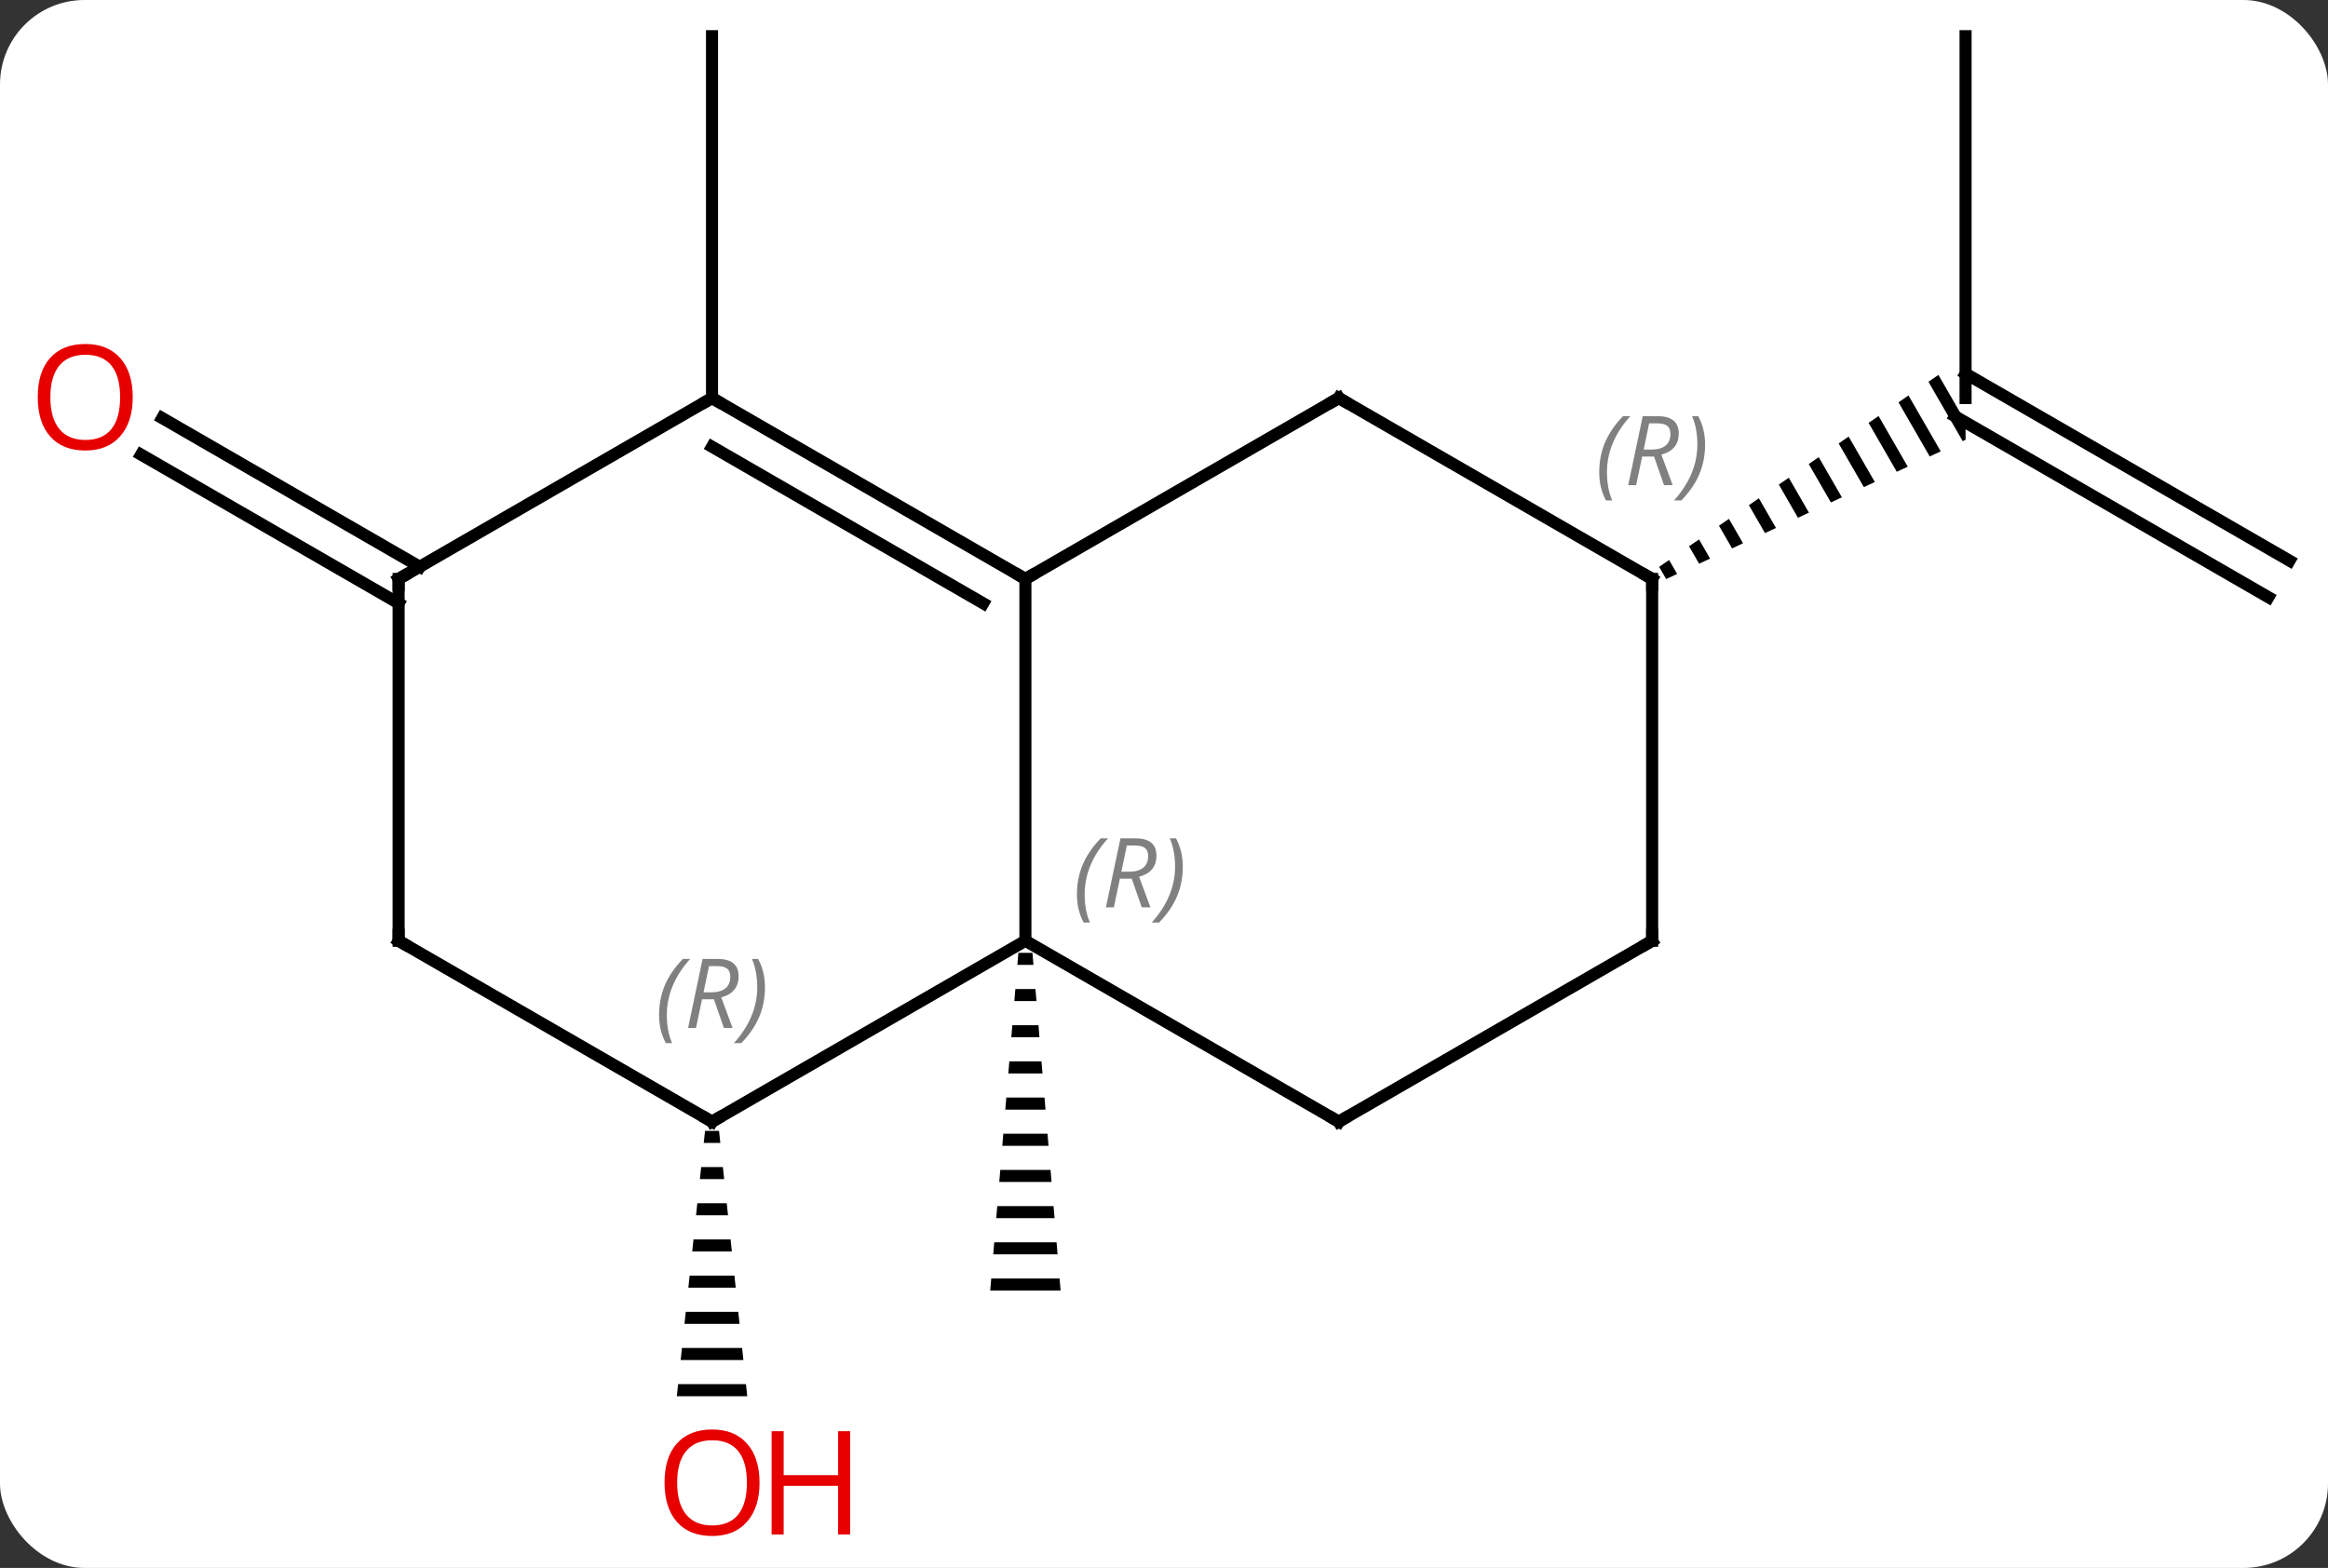 <svg width="193" viewBox="0 0 193 130" style="fill-opacity:1; color-rendering:auto; color-interpolation:auto; text-rendering:auto; stroke:black; stroke-linecap:square; stroke-miterlimit:10; shape-rendering:auto; stroke-opacity:1; fill:black; stroke-dasharray:none; font-weight:normal; stroke-width:1; font-family:'Open Sans'; font-style:normal; stroke-linejoin:miter; font-size:12; stroke-dashoffset:0; image-rendering:auto;" height="130" class="cas-substance-image" xmlns:xlink="http://www.w3.org/1999/xlink" xmlns="http://www.w3.org/2000/svg"><rect x="0" y="0" width="193" height="130" fill="#333333" stroke="none"/><svg class="cas-substance-single-component"><rect y="0" x="0" width="193" stroke="none" ry="7" rx="7" height="130" fill="white" class="cas-substance-group"/><svg y="0" x="0" width="193" viewBox="0 0 193 130" style="fill:black;" height="130" class="cas-substance-single-component-image"><svg><g><g transform="translate(98,63)" style="text-rendering:geometricPrecision; color-rendering:optimizeQuality; color-interpolation:linearRGB; stroke-linecap:butt; image-rendering:optimizeQuality;"><path style="stroke:none;" d="M-13.573 16 L-13.657 17 L-12.323 17 L-12.407 16 ZM-13.823 19 L-13.907 20 L-12.073 20 L-12.157 19 ZM-14.073 22 L-14.157 23 L-11.823 23 L-11.907 22 ZM-14.323 25 L-14.407 26 L-11.573 26 L-11.657 25 ZM-14.573 28 L-14.657 29 L-11.323 29 L-11.407 28 ZM-14.823 31 L-14.907 32 L-11.073 32 L-11.157 31 ZM-15.073 34 L-15.157 35 L-10.823 35 L-10.907 34 ZM-15.323 37 L-15.407 38 L-10.573 38 L-10.657 37 ZM-15.573 40 L-15.657 41 L-10.323 41 L-10.407 40 ZM-15.823 43 L-15.907 44 L-10.073 44 L-10.157 43 Z"/><path style="stroke:none;" d="M-39.551 30.762 L-39.657 31.762 L-38.283 31.762 L-38.389 30.762 ZM-39.87 33.762 L-39.976 34.762 L-37.964 34.762 L-38.07 33.762 ZM-40.189 36.762 L-40.295 37.762 L-37.645 37.762 L-37.751 36.762 ZM-40.507 39.762 L-40.614 40.762 L-37.326 40.762 L-37.433 39.762 ZM-40.826 42.762 L-40.933 43.762 L-37.007 43.762 L-37.114 42.762 ZM-41.145 45.762 L-41.251 46.762 L-36.689 46.762 L-36.795 45.762 ZM-41.464 48.762 L-41.57 49.762 L-36.37 49.762 L-36.476 48.762 ZM-41.783 51.762 L-41.889 52.762 L-36.051 52.762 L-36.157 51.762 Z"/><line y2="-30" y1="-60" x2="-38.97" x1="-38.97" style="fill:none;"/><line y2="-60" y1="-30" x2="64.953" x1="64.953" style="fill:none;"/><line y2="-13.485" y1="-28.485" x2="90.058" x1="64.078" style="fill:none;"/><line y2="-16.515" y1="-32.021" x2="91.808" x1="64.953" style="fill:none;"/><path style="stroke:none;" d="M62.702 -31.916 L61.875 -31.348 L61.875 -31.348 L64.714 -26.425 L64.714 -26.425 L64.953 -26.536 L64.953 -26.536 L64.953 -28.012 L62.702 -31.916 ZM60.221 -30.211 L59.394 -29.643 L61.982 -25.154 L61.982 -25.154 L62.893 -25.578 L60.221 -30.211 ZM57.74 -28.506 L56.913 -27.938 L59.251 -23.884 L60.161 -24.307 L60.161 -24.307 L57.74 -28.506 ZM55.259 -26.801 L54.432 -26.233 L56.52 -22.613 L57.43 -23.037 L57.43 -23.037 L55.259 -26.801 ZM52.779 -25.096 L51.952 -24.528 L51.952 -24.528 L53.788 -21.343 L54.699 -21.766 L52.779 -25.096 ZM50.298 -23.391 L49.471 -22.823 L51.057 -20.073 L51.967 -20.496 L50.298 -23.391 ZM47.817 -21.686 L46.99 -21.117 L48.325 -18.802 L49.236 -19.226 L47.817 -21.686 ZM45.336 -19.981 L44.509 -19.412 L44.509 -19.412 L45.594 -17.532 L45.594 -17.532 L46.504 -17.955 L45.336 -19.981 ZM42.856 -18.276 L42.029 -17.707 L42.862 -16.261 L42.862 -16.261 L43.773 -16.685 L43.773 -16.685 L42.856 -18.276 ZM40.375 -16.57 L39.548 -16.002 L39.548 -16.002 L40.131 -14.991 L40.131 -14.991 L41.042 -15.414 L40.375 -16.57 Z"/><line y2="-12.979" y1="-25.306" x2="-64.953" x1="-86.303" style="fill:none;"/><line y2="-16.01" y1="-28.337" x2="-63.203" x1="-84.553" style="fill:none;"/><line y2="-15" y1="15" x2="-12.99" x1="-12.99" style="fill:none;"/><line y2="30" y1="15" x2="-38.97" x1="-12.99" style="fill:none;"/><line y2="30" y1="15" x2="12.99" x1="-12.99" style="fill:none;"/><line y2="-30" y1="-15" x2="12.99" x1="-12.99" style="fill:none;"/><line y2="-30" y1="-15" x2="-38.97" x1="-12.99" style="fill:none;"/><line y2="-25.959" y1="-12.979" x2="-38.97" x1="-16.49" style="fill:none;"/><line y2="15" y1="30" x2="-64.953" x1="-38.97" style="fill:none;"/><line y2="15" y1="30" x2="38.97" x1="12.99" style="fill:none;"/><line y2="-15" y1="-30" x2="38.97" x1="12.99" style="fill:none;"/><line y2="-15" y1="-30" x2="-64.953" x1="-38.97" style="fill:none;"/><line y2="-15" y1="15" x2="-64.953" x1="-64.953" style="fill:none;"/><line y2="-15" y1="15" x2="38.97" x1="38.97" style="fill:none;"/></g><g transform="translate(98,63)" style="fill:rgb(230,0,0); text-rendering:geometricPrecision; color-rendering:optimizeQuality; image-rendering:optimizeQuality; font-family:'Open Sans'; stroke:rgb(230,0,0); color-interpolation:linearRGB;"><path style="stroke:none;" d="M-35.032 59.93 Q-35.032 61.992 -36.072 63.172 Q-37.111 64.352 -38.954 64.352 Q-40.845 64.352 -41.876 63.188 Q-42.907 62.023 -42.907 59.914 Q-42.907 57.82 -41.876 56.672 Q-40.845 55.523 -38.954 55.523 Q-37.095 55.523 -36.064 56.695 Q-35.032 57.867 -35.032 59.93 ZM-41.861 59.93 Q-41.861 61.664 -41.118 62.57 Q-40.376 63.477 -38.954 63.477 Q-37.532 63.477 -36.806 62.578 Q-36.079 61.68 -36.079 59.93 Q-36.079 58.195 -36.806 57.305 Q-37.532 56.414 -38.954 56.414 Q-40.376 56.414 -41.118 57.312 Q-41.861 58.211 -41.861 59.93 Z"/><path style="stroke:none;" d="M-27.517 64.227 L-28.517 64.227 L-28.517 60.195 L-33.032 60.195 L-33.032 64.227 L-34.032 64.227 L-34.032 55.664 L-33.032 55.664 L-33.032 59.305 L-28.517 59.305 L-28.517 55.664 L-27.517 55.664 L-27.517 64.227 Z"/><path style="stroke:none;" d="M-86.996 -30.07 Q-86.996 -28.008 -88.035 -26.828 Q-89.074 -25.648 -90.917 -25.648 Q-92.808 -25.648 -93.839 -26.812 Q-94.871 -27.977 -94.871 -30.086 Q-94.871 -32.18 -93.839 -33.328 Q-92.808 -34.477 -90.917 -34.477 Q-89.058 -34.477 -88.027 -33.305 Q-86.996 -32.133 -86.996 -30.07 ZM-93.824 -30.07 Q-93.824 -28.336 -93.081 -27.43 Q-92.339 -26.523 -90.917 -26.523 Q-89.496 -26.523 -88.769 -27.422 Q-88.042 -28.32 -88.042 -30.07 Q-88.042 -31.805 -88.769 -32.695 Q-89.496 -33.586 -90.917 -33.586 Q-92.339 -33.586 -93.081 -32.688 Q-93.824 -31.789 -93.824 -30.07 Z"/></g><g transform="translate(98,63)" style="font-size:8.4px; fill:gray; text-rendering:geometricPrecision; image-rendering:optimizeQuality; color-rendering:optimizeQuality; font-family:'Open Sans'; font-style:italic; stroke:gray; color-interpolation:linearRGB;"><path style="stroke:none;" d="M-8.718 11.164 Q-8.718 9.836 -8.25 8.711 Q-7.781 7.586 -6.75 6.508 L-6.14 6.508 Q-7.109 7.57 -7.593 8.742 Q-8.078 9.914 -8.078 11.149 Q-8.078 12.477 -7.64 13.492 L-8.156 13.492 Q-8.718 12.461 -8.718 11.164 ZM-5.158 9.852 L-5.658 12.227 L-6.314 12.227 L-5.111 6.508 L-3.861 6.508 Q-2.127 6.508 -2.127 7.945 Q-2.127 9.305 -3.564 9.695 L-2.627 12.227 L-3.346 12.227 L-4.174 9.852 L-5.158 9.852 ZM-4.58 7.102 Q-4.971 9.024 -5.033 9.274 L-4.377 9.274 Q-3.627 9.274 -3.221 8.945 Q-2.814 8.617 -2.814 7.992 Q-2.814 7.524 -3.072 7.313 Q-3.33 7.102 -3.924 7.102 L-4.58 7.102 ZM0.059 8.852 Q0.059 10.18 -0.418 11.313 Q-0.894 12.445 -1.91 13.492 L-2.519 13.492 Q-0.582 11.336 -0.582 8.852 Q-0.582 7.524 -1.019 6.508 L-0.504 6.508 Q0.059 7.57 0.059 8.852 Z"/></g><g transform="translate(98,63)" style="stroke-linecap:butt; font-size:8.4px; text-rendering:geometricPrecision; image-rendering:optimizeQuality; color-rendering:optimizeQuality; font-family:'Open Sans'; font-style:italic; color-interpolation:linearRGB; stroke-miterlimit:5;"><path style="fill:none;" d="M-13.423 -15.25 L-12.99 -15 L-12.557 -15.25"/><path style="fill:none;" d="M-38.537 29.75 L-38.97 30 L-39.403 29.75"/><path style="fill:gray; stroke:none;" d="M-43.359 21.164 Q-43.359 19.836 -42.89 18.711 Q-42.421 17.586 -41.39 16.508 L-40.781 16.508 Q-41.749 17.57 -42.234 18.742 Q-42.718 19.914 -42.718 21.148 Q-42.718 22.477 -42.281 23.492 L-42.796 23.492 Q-43.359 22.461 -43.359 21.164 ZM-39.799 19.852 L-40.299 22.227 L-40.955 22.227 L-39.752 16.508 L-38.502 16.508 Q-36.768 16.508 -36.768 17.945 Q-36.768 19.305 -38.205 19.695 L-37.268 22.227 L-37.986 22.227 L-38.815 19.852 L-39.799 19.852 ZM-39.221 17.102 Q-39.611 19.023 -39.674 19.273 L-39.018 19.273 Q-38.268 19.273 -37.861 18.945 Q-37.455 18.617 -37.455 17.992 Q-37.455 17.523 -37.713 17.312 Q-37.971 17.102 -38.565 17.102 L-39.221 17.102 ZM-34.582 18.852 Q-34.582 20.18 -35.058 21.312 Q-35.535 22.445 -36.55 23.492 L-37.16 23.492 Q-35.222 21.336 -35.222 18.852 Q-35.222 17.523 -35.66 16.508 L-35.144 16.508 Q-34.582 17.57 -34.582 18.852 Z"/><path style="fill:none;" d="M12.557 29.75 L12.99 30 L13.423 29.75"/><path style="fill:none;" d="M12.557 -29.75 L12.99 -30 L13.423 -29.75"/><path style="fill:none;" d="M-38.537 -29.75 L-38.97 -30 L-39.403 -29.75"/><path style="fill:none;" d="M-64.52 15.25 L-64.953 15 L-64.953 14.5"/><path style="fill:none;" d="M38.537 15.25 L38.97 15 L38.97 14.5"/><path style="fill:none;" d="M38.537 -15.25 L38.97 -15 L38.97 -14.5"/><path style="fill:gray; stroke:none;" d="M34.582 -23.836 Q34.582 -25.164 35.05 -26.289 Q35.519 -27.414 36.55 -28.492 L37.16 -28.492 Q36.191 -27.43 35.707 -26.258 Q35.222 -25.086 35.222 -23.852 Q35.222 -22.523 35.66 -21.508 L35.144 -21.508 Q34.582 -22.539 34.582 -23.836 ZM38.142 -25.148 L37.642 -22.773 L36.985 -22.773 L38.188 -28.492 L39.438 -28.492 Q41.173 -28.492 41.173 -27.055 Q41.173 -25.695 39.735 -25.305 L40.673 -22.773 L39.954 -22.773 L39.126 -25.148 L38.142 -25.148 ZM38.72 -27.898 Q38.329 -25.977 38.267 -25.727 L38.923 -25.727 Q39.673 -25.727 40.079 -26.055 Q40.485 -26.383 40.485 -27.008 Q40.485 -27.477 40.228 -27.688 Q39.97 -27.898 39.376 -27.898 L38.72 -27.898 ZM43.359 -26.148 Q43.359 -24.82 42.882 -23.688 Q42.406 -22.555 41.39 -21.508 L40.781 -21.508 Q42.718 -23.664 42.718 -26.148 Q42.718 -27.477 42.281 -28.492 L42.796 -28.492 Q43.359 -27.43 43.359 -26.148 Z"/><path style="fill:none;" d="M-64.52 -15.25 L-64.953 -15 L-64.953 -14.5"/></g></g></svg></svg></svg></svg>